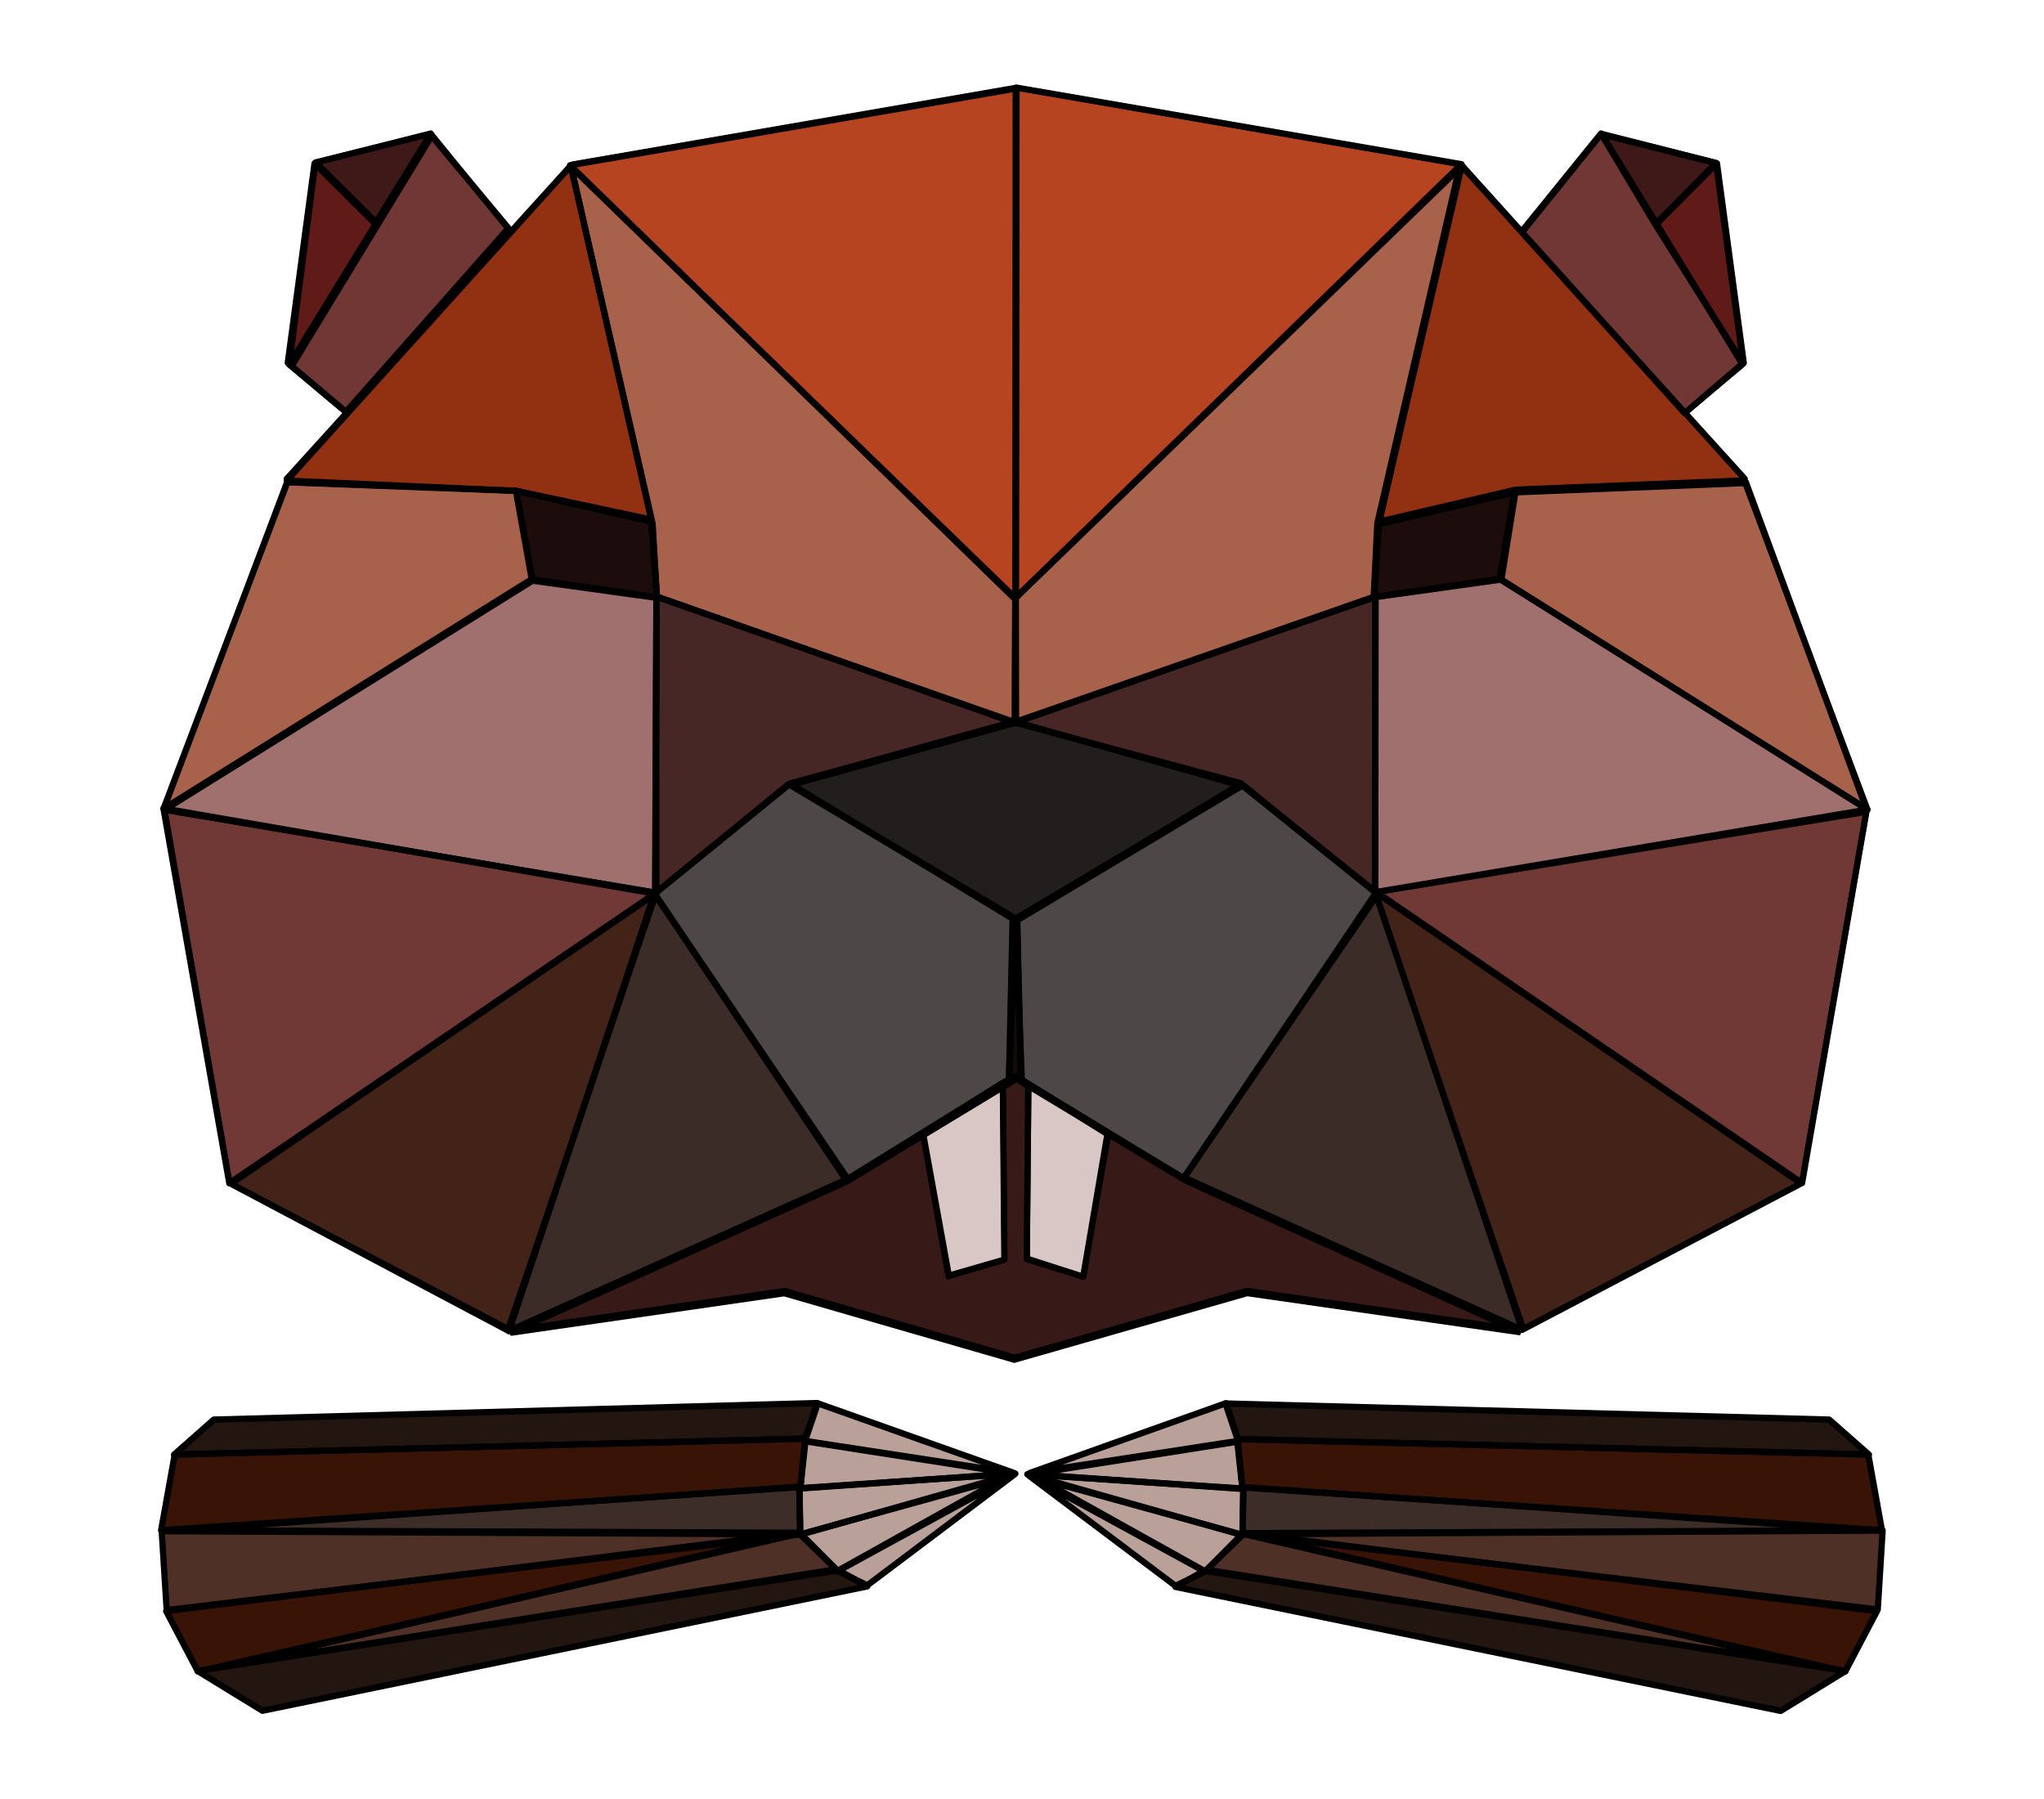 <svg xmlns="http://www.w3.org/2000/svg" xml:space="preserve" style="fill-rule:evenodd;clip-rule:evenodd;stroke-linejoin:round;stroke-miterlimit:2" viewBox="0 0 1500 1320"><path d="m1390.56 297.95 38.39 37.656-54.58 87.541 14.41-111.905 1.78-13.292Zm847.86 37.846 37.56-37.931 17.1 126.094-20.07-31.722-34.59-56.441Z" style="fill:#601a17;stroke:#000;stroke-width:.86px" transform="translate(-1385.285 -225.934) scale(1.162)"/><path d="m1416.7 290.712 47.53-11.869-34.62 56.027-38.02-37.793 25.11-6.365Zm787.11-11.393 71.95 18.106-37.54 38.05-34.41-56.156Z" style="fill:#3f1917;stroke:#000;stroke-width:.86px" transform="translate(-1385.285 -225.934) scale(1.162)"/><path d="m1528.39 560.273-10.33-55.854 85.36 19.352 3.15 41.538.33 5.834.12.04.01.144-.33-.116-.01.365-78.3-11.303Zm531.85 10.937 2.5-46.94 1.32-.304-.03.125 31.52-7.367 53.12-12.215-9.41 55.408-78.57 11.333v-.198l-.45.158Z" style="fill:#1c0d0c;stroke:#000;stroke-width:.86px" transform="translate(-1385.285 -225.934) scale(1.162)"/><path d="m1539.19 958.115 66.73-198.83 4.93 7.277 115.41 172.743-108.01 48.602-103.56 46.393-.69-.36 25.19-75.825Zm613.9 75.915L1940 937.991l121.51-177.852 91.83 273.761-.25.13Z" style="fill:#3c2c27;stroke:#000;stroke-width:.86px" transform="translate(-1385.285 -225.934) scale(1.162)"/><path d="m1513.43 1034.85-175.39-92.926 267.11-182.438-65.96 198.629-25.76 76.735Zm547.43-276.77-.07-.211 268.8 183.835-175.99 92.356-92.64-275.687.09-.139-.19-.154Z" style="fill:#432218;stroke:#000;stroke-width:.86px" transform="translate(-1385.285 -225.934) scale(1.162)"/><path d="m2370.83 707.008-40.59 234.476-268.87-183.761 309.46-50.715Zm-765.19 51.86-268.66 182.719-41.58-236.673.12.021-.05.135.18-.113 1.3.226-.71.446 161.53 27.438 148.02 25.665-.16.125.01.011Z" style="fill:#703936;stroke:#000;stroke-width:.86px" transform="translate(-1385.285 -225.934) scale(1.162)"/><path d="m1974.59 690.107 1.03-.62 85.24 68.593.1.293-121.19 179.904-55.78-33.561-47.02-28.717-.01-.147.47.216-.87-24.004-1.75-76.681 141.67-84.743-1.89-.533Zm-368.67 69.178-.28-.417.19-.129-.04-.007 84.71-68.954 77.77 46.292 63.39 38.464-2.18 97.724-.17 3.681-3.79 2.343v-.117l-6.64 4.223-91.39 56.485-116.64-172.311-4.9-7.341-.03.064Z" style="fill:#4d4847;stroke:#000;stroke-width:.86px" transform="translate(-1385.285 -225.934) scale(1.162)"/><path d="m2370.87 705.181.75.468-310.97 52.158.24-186.354 78.77-10.998 135.89 84.967 73.04 45.791 22.29 13.996-.01-.028Zm-1073.92.002 231.56-144.094 78.18 10.817-.11 38.625-.71 147.692-148.1-25.156-160.82-27.884Z" style="fill:#a0706e;stroke:#000;stroke-width:.86px" transform="translate(-1385.285 -225.934) scale(1.162)"/><path d="m1974.59 690.107-140.21 84.615.02.904-.47.285-.11-.067-.06-1.561-.06 1.488-2.04-1.237.02-.728-63.41-37.736-76.07-46.163 140.83-38.993.71.251v-.375l45.52 12.392 95.33 26.925Z" style="fill:#211e1d;stroke:#000;stroke-width:.86px" transform="translate(-1385.285 -225.934) scale(1.162)"/><path d="m2059.72 571.392.52-.182-.01.106.46-.066-.2 186.033-84.78-67.852-141.97-38.641v-.295l225.96-78.713.02-.39Z" style="fill:#912924" transform="translate(-1385.285 -225.934) scale(1.162)"/><path d="m2059.72 571.392.52-.182-.01.106.46-.066-.2 186.033-84.78-67.852-96.45-26.249-44.82-12.661-.7.196v-.222l225.96-78.713.02-.39Z" style="fill:#5a120f" transform="translate(-1385.285 -225.934) scale(1.162)"/><path d="m2059.72 571.392.52-.182-.01.106.46-.066-.2 186.033-84.78-67.852-96.45-26.249-44.82-12.661-.7.196v-.222l225.96-78.713.02-.39Z" style="fill:#472726" transform="translate(-1385.285 -225.934) scale(1.162)"/><path d="m2059.72 571.392.52-.182-.01.106.46-.066-.2 186.033-84.78-67.852-141.97-38.641v-.295l225.96-78.713.02-.39Z" style="fill:none;stroke:#000;stroke-width:.86px" transform="translate(-1385.285 -225.934) scale(1.162)"/><path d="m1831.43 650.35-141.31 39.275-83.99 68.659.45-147.753.18-38.616-.07-.009v-.33l.36.051-.02-.3 58.28 20.419 166.12 58.604Z" style="fill:#912924" transform="translate(-1385.285 -225.934) scale(1.162)"/><path d="M1606.69 571.906v-.33l.36.051-.02-.3 58.28 20.419 166.12 58.604-141.31 39.275-83.99 68.659.45-147.753.18-38.616-.07-.009Z" style="fill:#5a120f" transform="translate(-1385.285 -225.934) scale(1.162)"/><path d="M1606.69 571.906v-.33l.36.051-.02-.3 58.28 20.419 166.12 58.604-141.31 39.275-83.99 68.659.45-147.753.18-38.616-.07-.009Z" style="fill:#472726" transform="translate(-1385.285 -225.934) scale(1.162)"/><path d="m1831.43 650.35-141.31 39.275-83.99 68.659.45-147.753.18-38.616-.07-.009v-.33l.36.051-.02-.3 58.28 20.419 166.12 58.604Z" style="fill:none;stroke:#000;stroke-width:.86px" transform="translate(-1385.285 -225.934) scale(1.162)"/><path d="m1833.88 571.67 279.82-270.848-51.67 223.941-2.31 46.629-225.84 78.73V571.67Z" style="fill:#a8614a;stroke:#000;stroke-width:.86px" transform="translate(-1385.285 -225.934) scale(1.162)"/><path d="M1833.74 650.79v.375l-2.31-.815.63-.177-166.75-58.427-58.29-20.563-.45-5.874-2.29-40.255-47.53-208.003-4-17.572 48.73 47.42 231.84 225.948-.36 77.597-.22.076.22.059v.187l.3-.105.48.129Z" style="fill:#814542" transform="translate(-1385.285 -225.934) scale(1.162)"/><path d="m1833.03 650.914-1.6-.564.63-.177-166.75-58.427-58.29-20.563-.45-5.874-2.29-40.255-47.53-208.003-4-17.572 48.73 47.42 231.84 225.948-.36 77.597-.22.076.22.059v.187l.3-.105.34.093-.57.16Z" style="fill:#a8614a" transform="translate(-1385.285 -225.934) scale(1.162)"/><path d="M1833.74 650.79v.375l-2.31-.815.63-.177-166.75-58.427-58.29-20.563-.45-5.874-2.29-40.255-47.53-208.003-4-17.572 48.73 47.42 231.84 225.948-.36 77.597-.22.076.22.059v.187l.3-.105.48.129Z" style="fill:none;stroke:#000;stroke-width:.86px" transform="translate(-1385.285 -225.934) scale(1.162)"/><path d="m1833.88 402.061.24-152.275 281 48.337-281.24 273.387V402.061ZM1552.55 299.22l-.41-.403 281.75-48.491-.25 305.053-.02 16.39.01-.012v.159l-.31.302v.308l-231.84-225.627-48.75-47.507-.07-.295-.11.123Z" style="fill:#b74420;stroke:#000;stroke-width:.86px" transform="translate(-1385.285 -225.934) scale(1.162)"/><path d="m2334.06 605.46 36.81 99.721-22.28-13.968-208.26-130.764 9.02-56.158 60.12-2.432 84.5-2.967 40.09 106.568Zm-1038.54 99.475 78.12-205.983 144.36 5.452 9.98 55.766-232.33 144.787-.13-.022Z" style="fill:#a8614a;stroke:#000;stroke-width:.86px" transform="translate(-1385.285 -225.934) scale(1.162)"/><path d="m2064.06 523.966 51.86-223.764 57.4 63.256 74.86 83.083 7.9 8.776.01-.006 38.82 43.091-85.44 3.457-60.07 2.109-.05.323-.72.03-53.08 12.403-31.49 7.242Zm-545.9-19.586-144.89-6.456 179.28-198.704.18.172.02.087-.02-.022 4.02 17.594 46.74 205.477-85.33-18.148Z" style="fill:#923012;stroke:#000;stroke-width:.86px" transform="translate(-1385.285 -225.934) scale(1.162)"/><path d="m1829.96 875.697.69-30.351 3.11-71.063 3.67 101.785-4.02-1.882-3.45 1.511Z" style="fill:#110b0a" transform="translate(-1385.285 -225.934) scale(1.162)"/><path d="m1841.54 879.182.27.162 49.76 31.227-15.29 89.909-9.58-2.872-26.09-8.43.93-109.996Zm-66.39 31.239 50.39-30.485.94 109.908-35.11 10.109-16.22-89.532Z" style="fill:#d9c7c6;stroke:#000;stroke-width:.86px" transform="translate(-1385.285 -225.934) scale(1.162)"/><path d="m2062.22 993.813 89.57 40.597-171.91-24.63-147.15 42.1-145.41-42-172.31 24.88 212.56-95.556 47.58-28.783 16.22 89.532 35.11-10.109-.94-109.908 8.6-5.205 7.4 4.451-.93 109.996.14.046-.01.598 25.96 7.786 9.55 3.082.03-.21 15.29-89.909-49.76-31.227 42.18 25.372 55.54 33.924.01-.026 122.68 55.199Z" style="fill:#371917;stroke:#000;stroke-width:.86px" transform="translate(-1385.285 -225.934) scale(1.162)"/><path d="m2186.76 378.275-33.41-37.132 50.18-62.284.28.46-.26-.065 34 56.904.49-.502.2.32-.51.514 26.08 41.204 28.54 46.576-35.94 30.762-69.65-76.757Zm-673.79-39.441-102.32 115.653-34.31-28.885 88.44-145.311 28.14 33.798 20.05 24.745Z" style="fill:#713735;stroke:#000;stroke-width:.86px" transform="translate(-1385.285 -225.934) scale(1.162)"/><path d="m2113.48 298.112-279.69-48.375m-.37 400.944V251m.46 399.664V250.982" style="fill:none;fill-rule:nonzero;stroke:#000;stroke-width:3.56px;stroke-linecap:round;stroke-miterlimit:1.5" transform="translate(-1385.285 -225.934) scale(1.162)"/><path d="m1553.82 298.13 279.69-48.376m-1.2 321.014-278.98-270.354" style="fill:#e61a1a;fill-rule:nonzero;stroke:#000;stroke-width:3.56px;stroke-linecap:round;stroke-miterlimit:1.5" transform="translate(-1385.285 -225.934) scale(1.162)"/><path d="m1834.99 570.751 278.98-270.354" style="fill:none;fill-rule:nonzero;stroke:#000;stroke-width:3.56px;stroke-linecap:round;stroke-miterlimit:1.5" transform="translate(-1385.285 -225.934) scale(1.162)"/><path d="m1552.39 299.108-179.32 197.626m180.32-195.116 50.7 223.182m510.82-225.71 179.32 197.627m-180.32-195.116-50.7 223.182m85.28-20.416-83.9 19.415m228.96-24.762-144.34 5.213m-630.39.151 83.89 19.415m1.5 1.114 3.02 45.89m-1.72.5-77.41-11.107m620.86-55.179-9.65 53.756m-76.22-33.877-3.02 45.889m1.72.5 77.41-11.106" style="fill:#e61a1a;fill-rule:nonzero;stroke:#000;stroke-width:3.56px;stroke-linecap:round;stroke-miterlimit:1.5" transform="translate(-1385.285 -225.934) scale(1.162)"/><path d="m2139.4 560.292 230.54 144.151" style="fill:none;fill-rule:nonzero;stroke:#000;stroke-width:3.56px;stroke-linecap:round;stroke-miterlimit:1.5" transform="translate(-1385.285 -225.934) scale(1.162)"/><path d="m1373.76 499.037 144.33 5.213m.25.784 9.65 53.756m-.09 1.52-230.54 144.15m76.28-206.379-77.48 205.979" style="fill:#e61a1a;fill-rule:nonzero;stroke:#000;stroke-width:3.56px;stroke-linecap:round;stroke-miterlimit:1.5" transform="translate(-1385.285 -225.934) scale(1.162)"/><path d="m2293.66 498.064 77.48 205.979m-762.7-132.535 224.06 78.907m226.36-78.925-224.06 78.907m225.66-78.439V756.46" style="fill:none;fill-rule:nonzero;stroke:#000;stroke-width:3.56px;stroke-linecap:round;stroke-miterlimit:1.5" transform="translate(-1385.285 -225.934) scale(1.162)"/><path d="M1606.84 571.976v184.501m-310.06-50.372 308.78 51.681" style="fill:#e61a1a;fill-rule:nonzero;stroke:#000;stroke-width:3.56px;stroke-linecap:round;stroke-miterlimit:1.5" transform="translate(-1385.285 -225.934) scale(1.162)"/><path d="m2370.52 706.088-308.78 51.681" style="fill:none;fill-rule:nonzero;stroke:#000;stroke-width:3.56px;stroke-linecap:round;stroke-miterlimit:1.5" transform="translate(-1385.285 -225.934) scale(1.162)"/><path d="m1692.16 690.201 140.34 83.355m142.64-83.372-140.67 83.55m-1.1-122.961-142.06 38.108m142.62-38.125 142.06 38.107" style="fill:#e61a1a;fill-rule:nonzero;stroke:#000;stroke-width:3.56px;stroke-linecap:round;stroke-miterlimit:1.5" transform="translate(-1385.285 -225.934) scale(1.162)"/><path d="m1606.92 757.401 84.09-68.274m369.37 68.256-84.09-68.274m-680.14 16.394 41.05 235.577m1033.95-235.594-41.05 235.577m-267.65-182.068 266.48 181.752m.17 1.18-177.25 92.753" style="fill:none;fill-rule:nonzero;stroke:#000;stroke-width:3.56px;stroke-linecap:round;stroke-miterlimit:1.5" transform="translate(-1385.285 -225.934) scale(1.162)"/><path d="m1604.85 759.013-266.48 181.751m-.17 1.18 177.25 92.756m90.08-272.854-92.39 271.184" style="fill:#e61a1a;fill-rule:nonzero;stroke:#000;stroke-width:3.56px;stroke-linecap:round;stroke-miterlimit:1.5" transform="translate(-1385.285 -225.934) scale(1.162)"/><path d="m2061.77 761.829 92.39 271.181m-637.59.65 211.46-95.148m422.7 95.128-211.45-95.145M1606.12 760.19l120.76 177.512m334.3-177.53-120.76 177.513m-212.81 1.134 105.48-64.273m106.6 64.256-105.83-64.486m-317.47 160.564 171.25-25.37m463.27 25.36-171.25-25.38m-291.54.02 145.64 42.32m145.42-42.34-145.31 42.23m-8.37-170.906 1.06 109.025m15.25-109.042-1.07 109.025m-14.18.017-35.54 10.661m49.72-10.678 35.54 10.658m-101.07-88.789 15.81 88.809m101.07-88.826-15.81 88.806m-43.99-226.672-2.34 102.117m4.83-101.995 2.33 101.971m315.8-535.33 50.23-61.99" style="fill:none;fill-rule:nonzero;stroke:#000;stroke-width:3.56px;stroke-linecap:round;stroke-miterlimit:1.5" transform="translate(-1385.285 -225.934) scale(1.162)"/><path d="m1514.39 340.589-50.23-61.991m-.44.832-88.97 145.193m-.12.109 35.23 29.473m53.38-175.289-72.19 18.298m-.43.274-16.93 126.134m17.67-125.356 36.26 36.257m775.96-55.11 88.97 145.193m.12.108-35.23 29.474m-53.38-175.29 72.19 18.299m.43.273 16.93 126.135m-17.67-125.356-36.26 36.256" style="fill:#e61a1a;fill-rule:nonzero;stroke:#000;stroke-width:3.56px;stroke-linecap:round;stroke-miterlimit:1.5" transform="translate(-1385.285 -225.934) scale(1.162)"/><path d="m1190.49 290.501 52.61 94.661-59.69-11.873 7.08-82.788Z" style="fill:none;stroke:#000;stroke-width:3.71px;stroke-linecap:round;stroke-miterlimit:1.5" transform="matrix(-.886 -.482 .691 -1.27 1066.83 1208.604)"/><path d="m1527.98 560.17-232.51 144.9 78.17-206.118 144.36 5.452 9.98 55.766Zm-63.75-281.327-34.62 56.027-38.09-37.868 72.71-18.159Zm142.82 292.784-78.66-11.354-10.33-55.854 85.36 19.352 3.63 47.856Z" style="fill:none;stroke:#000;stroke-width:3.98px;stroke-linecap:round;stroke-miterlimit:1.5" transform="translate(-1385.285 -225.934) scale(1.162)"/><path d="m1603.49 522.528-85.33-18.148-144.89-6.456 179.39-198.827 50.83 223.431Zm-90.24-184.013-102.6 115.972-34.31-28.885 88.44-145.311 48.47 58.224Zm92.62 419.708-309.63-52.594 232.27-144.54 78.25 10.826-.89 186.308Z" style="fill:none;stroke:#000;stroke-width:3.98px;stroke-linecap:round;stroke-miterlimit:1.5" transform="translate(-1385.285 -225.934) scale(1.162)"/><path d="m1690.12 689.625-83.99 68.659.57-187.073 225.36 78.962-141.94 39.452Z" style="fill:none;stroke:#000;stroke-width:3.98px;stroke-linecap:round;stroke-miterlimit:1.5" transform="translate(-1385.285 -225.934) scale(1.162)"/><path d="m1690.5 689.778 141.18 84.028-2.29 102.084-101.9 62.983-121.86-180.016 84.87-69.079Z" style="fill:none;stroke:#000;stroke-width:3.98px;stroke-linecap:round;stroke-miterlimit:1.5" transform="translate(-1385.285 -225.934) scale(1.162)"/><path d="m1295.4 704.914 310.43 53.825-268.85 182.848-41.58-236.673Zm310.55 54.307 120.42 180.247-212.95 95.402 92.53-275.649Z" style="fill:none;stroke:#000;stroke-width:3.98px;stroke-linecap:round;stroke-miterlimit:1.5" transform="translate(-1385.285 -225.934) scale(1.162)"/><path d="m1605.15 759.486-91.49 275.484-175.62-93.046 267.11-182.438Zm228.61 14.797-4.45 101.698 4.1-1.795 4.02 1.882-3.67-101.785Zm141.86-84.796 85.43 68.747-121.52 180.406-102.56-62.641-2.59-101.277 141.24-85.235Zm-149.14 300.357-35.11 10.109-16.26-89.742 50.41-32.046.96 111.679Z" style="fill:none;stroke:#000;stroke-width:3.98px;stroke-linecap:round;stroke-miterlimit:1.5" transform="translate(-1385.285 -225.934) scale(1.162)"/><path d="m1834.14 1051.62 105.96 24.29 211.69 36.56-171.91-9.38-147.15 16.04-145.41-16.01-172.31 9.49 212.56-36.42 106.57-24.57Z" style="fill:none;stroke:#000;stroke-width:2.01px;stroke-linecap:round;stroke-miterlimit:1.5" transform="matrix(1.162 0 0 3.05 -1385.285 -2416.355)"/><path d="m1876.25 1000.69-35.64-11.512.93-110.002 50.03 31.395-15.32 90.119Zm-42.67-427.907.16 78.382-226.84-80.022-2.62-46.089-51.55-225.597 280.85 273.326Z" style="fill:none;stroke:#000;stroke-width:3.98px;stroke-linecap:round;stroke-miterlimit:1.5" transform="translate(-1385.285 -225.934) scale(1.162)"/><path d="m2113.7 300.822-51.67 223.941-2.33 47.019-226.74 78.984.36-78.548 280.38-271.396Z" style="fill:none;stroke:#000;stroke-width:3.98px;stroke-linecap:round;stroke-miterlimit:1.5" transform="translate(-1385.285 -225.934) scale(1.162)"/><path d="m2060.49 757.283-84.78-67.852-142.97-38.911 227.95-79.468-.2 186.231Zm-226.6-506.957-.26 322.826-281.49-274.335 281.75-48.491Z" style="fill:none;stroke:#000;stroke-width:3.98px;stroke-linecap:round;stroke-miterlimit:1.5" transform="translate(-1385.285 -225.934) scale(1.162)"/><path d="m1834.12 249.786 281 48.337-281.5 273.646.5-321.983Zm369.43 29.468 72.21 18.171-38.21 38.733-34-56.904Zm72.43 18.611 17.1 126.094-55.35-87.469 38.25-38.625Z" style="fill:none;stroke:#000;stroke-width:3.98px;stroke-linecap:round;stroke-miterlimit:1.5" transform="translate(-1385.285 -225.934) scale(1.162)"/><path d="m2256.08 455.317-102.73-114.174 50.18-62.284 89.01 145.247-36.46 31.211Z" style="fill:none;stroke:#000;stroke-width:3.98px;stroke-linecap:round;stroke-miterlimit:1.5" transform="translate(-1385.285 -225.934) scale(1.162)"/><path d="m2146.56 244.87-87.24 1.267 53.6-14.365 184.51 12.719-150.87.379Z" style="fill:none;stroke:#000;stroke-width:.36px;stroke-linecap:round;stroke-miterlimit:1.5" transform="matrix(1.127 0 0 18.145 -1307.217 -4082.889)"/><path d="m2139.26 559.917-79.03 11.399 2.51-47.046 85.93-19.761-9.41 55.408Zm231.62 145.292-230.55-144.76 9.07-56.481 145.31-5.102 76.17 206.343Z" style="fill:none;stroke:#000;stroke-width:3.98px;stroke-linecap:round;stroke-miterlimit:1.5" transform="translate(-1385.285 -225.934) scale(1.162)"/><path d="m2371.62 705.649-310.97 52.158.24-186.354 79.06-11.038 231.67 145.234Zm-310.11 54.49 91.93 274.051L1940 937.991l121.51-177.852Zm-.72-2.27 268.8 183.835-175.99 92.356-92.81-276.191Zm310.04-50.861-40.59 234.476-268.87-183.761 309.46-50.715Zm-394.35-16.368-142.04-40.119-142.24 39.386 141.73 86.004 142.55-85.271Z" style="fill:none;stroke:#000;stroke-width:3.98px;stroke-linecap:round;stroke-miterlimit:1.5" transform="translate(-1385.285 -225.934) scale(1.162)"/><path d="m1648.74 1257.64 108.19-13.31-111.82 42.29-.08-.06-.84.01-.64-.85h.09l-18.42-25.03 23.52-3.05Zm-24.09 2.34 1.42-11.58 2.3-16.71.41.04-.06.22 75.52 5.85 60.25 4.84-115.75 15-23.62 2.91-.43-.58-.04.01Z" style="fill:#b9a098" transform="rotate(-8.451 -1056.675 10095.68) scale(1.162)"/><path d="m1636.34 1202.95 126.27 39.36-58.37-4.51-75.46-6.07.17-.69.07.01 7.32-28.1Zm.3-1.58 10.75-21.01 116.07 61.67-127.08-39.24.37-1.4-.11-.02Z" style="fill:#b9a098" transform="rotate(-8.451 -1056.675 10095.68) scale(1.162)"/><path d="m1622.05 1260.19 2.6-.21-.07.64-.15.01 19.12 25.09-389.91 3.89 366.46-29.27 3.63.1-1.68-.25Zm-230.02-6.37-170.76-4.88 4.19-49.77 390.51 60.08-223.94-5.43Z" style="fill:#4f3027" transform="rotate(-8.451 -1056.675 10095.68) scale(1.162)"/><path d="m1235.38 1290-14.12-40.32 170.77 4.14 221.88 6.34-245.36 19.87-128.43 9.93-4.74.04Zm271.53-68.74-281.28-22.56 15.49-45.95 164.31 20.14 231.21 28.48-.66 1.3.4.12-.04.16-.35-.11-7.04 28.2-.49-.04.04-.29-121.59-9.45Z" style="fill:#3a1307" transform="rotate(-8.451 -1056.675 10095.68) scale(1.162)"/><path d="m1626.07 1248.4-1.53 11.17-389.68-59.46 272.05 21.15 121.55 9.74-.09.69-.25-.02-2.05 16.73Z" style="fill:#3d2d28" transform="rotate(-8.451 -1056.675 10095.68) scale(1.162)"/><path d="m1645.11 1286.62.19.15-.7.26 8.8 6 8.13 6.28-389.35 21.56-36.47-30.57 4.41-.34 404.07-3.39.24.31.68-.26Zm-403.99-133.87-.39-.05 28.05-18.21 378.45 45.67-10.68 21.05-231.12-28.32-164.27-20.24-.04.1Z" style="fill:#231510" transform="rotate(-8.451 -1056.675 10095.68) scale(1.162)"/><path d="m1646.1 1183.49 121.6 49.89-130.75-26.56 9.15-23.33Z" style="fill:none;stroke:#000;stroke-width:3.98px;stroke-linecap:round;stroke-miterlimit:1.5" transform="rotate(-2.77 -5889.489 28348.324) scale(1.162)"/><path d="m1756.93 1244.33-112.5 42.55-20-26.25 132.5-16.3Zm-120.94-41.49 126.62 39.47-133.89-10.36 7.27-29.11Z" style="fill:none;stroke:#000;stroke-width:3.98px;stroke-linecap:round;stroke-miterlimit:1.5" transform="rotate(-8.451 -1056.675 10095.68) scale(1.162)"/><path d="m1764.49 1242.64-139.93 18.14 3.56-29.11 136.37 10.97Z" style="fill:none;stroke:#000;stroke-width:3.98px;stroke-linecap:round;stroke-miterlimit:1.5" transform="rotate(-8.451 -1056.675 10095.68) scale(1.162)"/><path d="m1763.44 1243.3-101.77 55.36-17.07-11.63 118.84-43.73Z" style="fill:#b9a098;stroke:#000;stroke-width:3.98px;stroke-linecap:round;stroke-miterlimit:1.5" transform="rotate(-8.451 -1056.675 10095.68) scale(1.162)"/><path d="m1636.55 1201.21-395.82-48.51 28.05-18.21 378.45 45.67-10.68 21.05Z" style="fill:none;stroke:#000;stroke-width:3.98px;stroke-linecap:round;stroke-miterlimit:1.5" transform="rotate(-8.451 -1056.675 10095.68) scale(1.162)"/><path d="m1629.02 1231.05-403.39-32.35 15.53-46.05 395.59 48.74-7.73 29.66Z" style="fill:none;stroke:#000;stroke-width:3.98px;stroke-linecap:round;stroke-miterlimit:1.5" transform="rotate(-8.451 -1056.675 10095.68) scale(1.162)"/><path d="m1628.5 1230.71-3.96 28.86-389.68-59.46 393.64 30.6Z" style="fill:none;stroke:#000;stroke-width:3.98px;stroke-linecap:round;stroke-miterlimit:1.5" transform="rotate(-8.451 -1056.675 10095.68) scale(1.162)"/><path d="m1224.94 1199.22 400.76 60.37-404.99-11.34 4.23-49.03Z" style="fill:none;stroke:#000;stroke-width:3.96px;stroke-linecap:round;stroke-miterlimit:1.5" transform="matrix(1.143 -.17 .173 1.167 -1488.909 -67.778)"/><path d="m1623.07 1259.42-254.52 20.61-133.06 10.29-14.23-40.64 401.81 9.74Zm1.62.55 18.95 25.75-390 3.89 371.05-29.64Z" style="fill:none;stroke:#000;stroke-width:3.98px;stroke-linecap:round;stroke-miterlimit:1.5" transform="rotate(-8.451 -1056.675 10095.68) scale(1.162)"/><path d="m1661.53 1299.31-389.35 21.56-36.82-30.87 409.67-3.44 16.5 12.75Z" style="fill:none;stroke:#000;stroke-width:3.98px;stroke-linecap:round;stroke-miterlimit:1.5" transform="rotate(-8.451 -1056.675 10095.68) scale(1.162)"/><path d="m1648.74 1257.64 108.19-13.31-111.82 42.29-.08-.06-.84.01-.64-.85h.09l-18.42-25.03 23.52-3.05Zm-24.09 2.34 1.42-11.58 2.3-16.71.41.04-.06.22 75.52 5.85 60.25 4.84-115.75 15-23.62 2.91-.43-.58-.04.01Z" style="fill:#b9a098" transform="matrix(-1.15 -.17 -.17 1.15 2994.306 -47.363)"/><path d="m1636.34 1202.95 126.27 39.36-58.37-4.51-75.46-6.07.17-.69.07.01 7.32-28.1Zm.3-1.58 10.75-21.01 116.07 61.67-127.08-39.24.37-1.4-.11-.02Z" style="fill:#b9a098" transform="matrix(-1.15 -.17 -.17 1.15 2994.306 -47.363)"/><path d="m1622.05 1260.19 2.6-.21-.07.64-.15.01 19.12 25.09-389.91 3.89 366.46-29.27 3.63.1-1.68-.25Zm-230.02-6.37-170.76-4.88 4.19-49.77 390.51 60.08-223.94-5.43Z" style="fill:#4f3027" transform="matrix(-1.15 -.17 -.17 1.15 2994.306 -47.363)"/><path d="m1235.38 1290-14.12-40.32 170.77 4.14 221.88 6.34-245.36 19.87-128.43 9.93-4.74.04Zm271.53-68.74-281.28-22.56 15.49-45.95 164.31 20.14 231.21 28.48-.66 1.3.4.12-.04.16-.35-.11-7.04 28.2-.49-.04.04-.29-121.59-9.45Z" style="fill:#3a1307" transform="matrix(-1.15 -.17 -.17 1.15 2994.306 -47.363)"/><path d="m1626.07 1248.4-1.53 11.17-389.68-59.46 272.05 21.15 121.55 9.74-.09.69-.25-.02-2.05 16.73Z" style="fill:#3d2d28" transform="matrix(-1.15 -.17 -.17 1.15 2994.306 -47.363)"/><path d="m1645.11 1286.62.19.15-.7.26 8.8 6 8.13 6.28-389.35 21.56-36.47-30.57 4.41-.34 404.07-3.39.24.31.68-.26Zm-403.99-133.87-.39-.05 28.05-18.21 378.45 45.67-10.68 21.05-231.12-28.32-164.27-20.24-.04.1Z" style="fill:#231510" transform="matrix(-1.15 -.17 -.17 1.15 2994.306 -47.363)"/><path d="m1646.1 1183.49 121.6 49.89-130.75-26.56 9.15-23.33Z" style="fill:none;stroke:#000;stroke-width:3.98px;stroke-linecap:round;stroke-miterlimit:1.5" transform="scale(-1.162 1.162) rotate(-2.726 -5814.477 51896.161)"/><path d="m1756.93 1244.33-112.5 42.55-20-26.25 132.5-16.3Zm-120.94-41.49 126.62 39.47-133.89-10.36 7.27-29.11Z" style="fill:none;stroke:#000;stroke-width:3.98px;stroke-linecap:round;stroke-miterlimit:1.5" transform="matrix(-1.15 -.17 -.17 1.15 2994.306 -47.363)"/><path d="m1764.49 1242.64-139.93 18.14 3.56-29.11 136.37 10.97Z" style="fill:none;stroke:#000;stroke-width:3.98px;stroke-linecap:round;stroke-miterlimit:1.5" transform="matrix(-1.15 -.17 -.17 1.15 2994.306 -47.363)"/><path d="m1763.44 1243.3-101.77 55.36-17.07-11.63 118.84-43.73Z" style="fill:#b9a098;stroke:#000;stroke-width:3.98px;stroke-linecap:round;stroke-miterlimit:1.5" transform="matrix(-1.15 -.17 -.17 1.15 2994.306 -47.363)"/><path d="m1636.55 1201.21-395.82-48.51 28.05-18.21 378.45 45.67-10.68 21.05Z" style="fill:none;stroke:#000;stroke-width:3.98px;stroke-linecap:round;stroke-miterlimit:1.5" transform="matrix(-1.15 -.17 -.17 1.15 2994.306 -47.363)"/><path d="m1629.02 1231.05-403.39-32.35 15.53-46.05 395.59 48.74-7.73 29.66Z" style="fill:none;stroke:#000;stroke-width:3.98px;stroke-linecap:round;stroke-miterlimit:1.5" transform="matrix(-1.15 -.17 -.17 1.15 2994.306 -47.363)"/><path d="m1628.5 1230.71-3.96 28.86-389.68-59.46 393.64 30.6Z" style="fill:none;stroke:#000;stroke-width:3.98px;stroke-linecap:round;stroke-miterlimit:1.5" transform="matrix(-1.15 -.17 -.17 1.15 2994.306 -47.363)"/><path d="m1224.94 1199.22 400.76 60.37-404.99-11.34 4.23-49.03Z" style="fill:none;stroke:#000;stroke-width:3.96px;stroke-linecap:round;stroke-miterlimit:1.5" transform="matrix(-1.143 -.169 -.172 1.167 2987.973 -69.466)"/><path d="m1623.07 1259.42-254.52 20.61-133.06 10.29-14.23-40.64 401.81 9.74Zm1.62.55 18.95 25.75-390 3.89 371.05-29.64Z" style="fill:none;stroke:#000;stroke-width:3.98px;stroke-linecap:round;stroke-miterlimit:1.5" transform="matrix(-1.15 -.17 -.17 1.15 2994.306 -47.363)"/><path d="m1661.53 1299.31-389.35 21.56-36.82-30.87 409.67-3.44 16.5 12.75Z" style="fill:none;stroke:#000;stroke-width:3.98px;stroke-linecap:round;stroke-miterlimit:1.5" transform="matrix(-1.15 -.17 -.17 1.15 2994.306 -47.363)"/></svg>